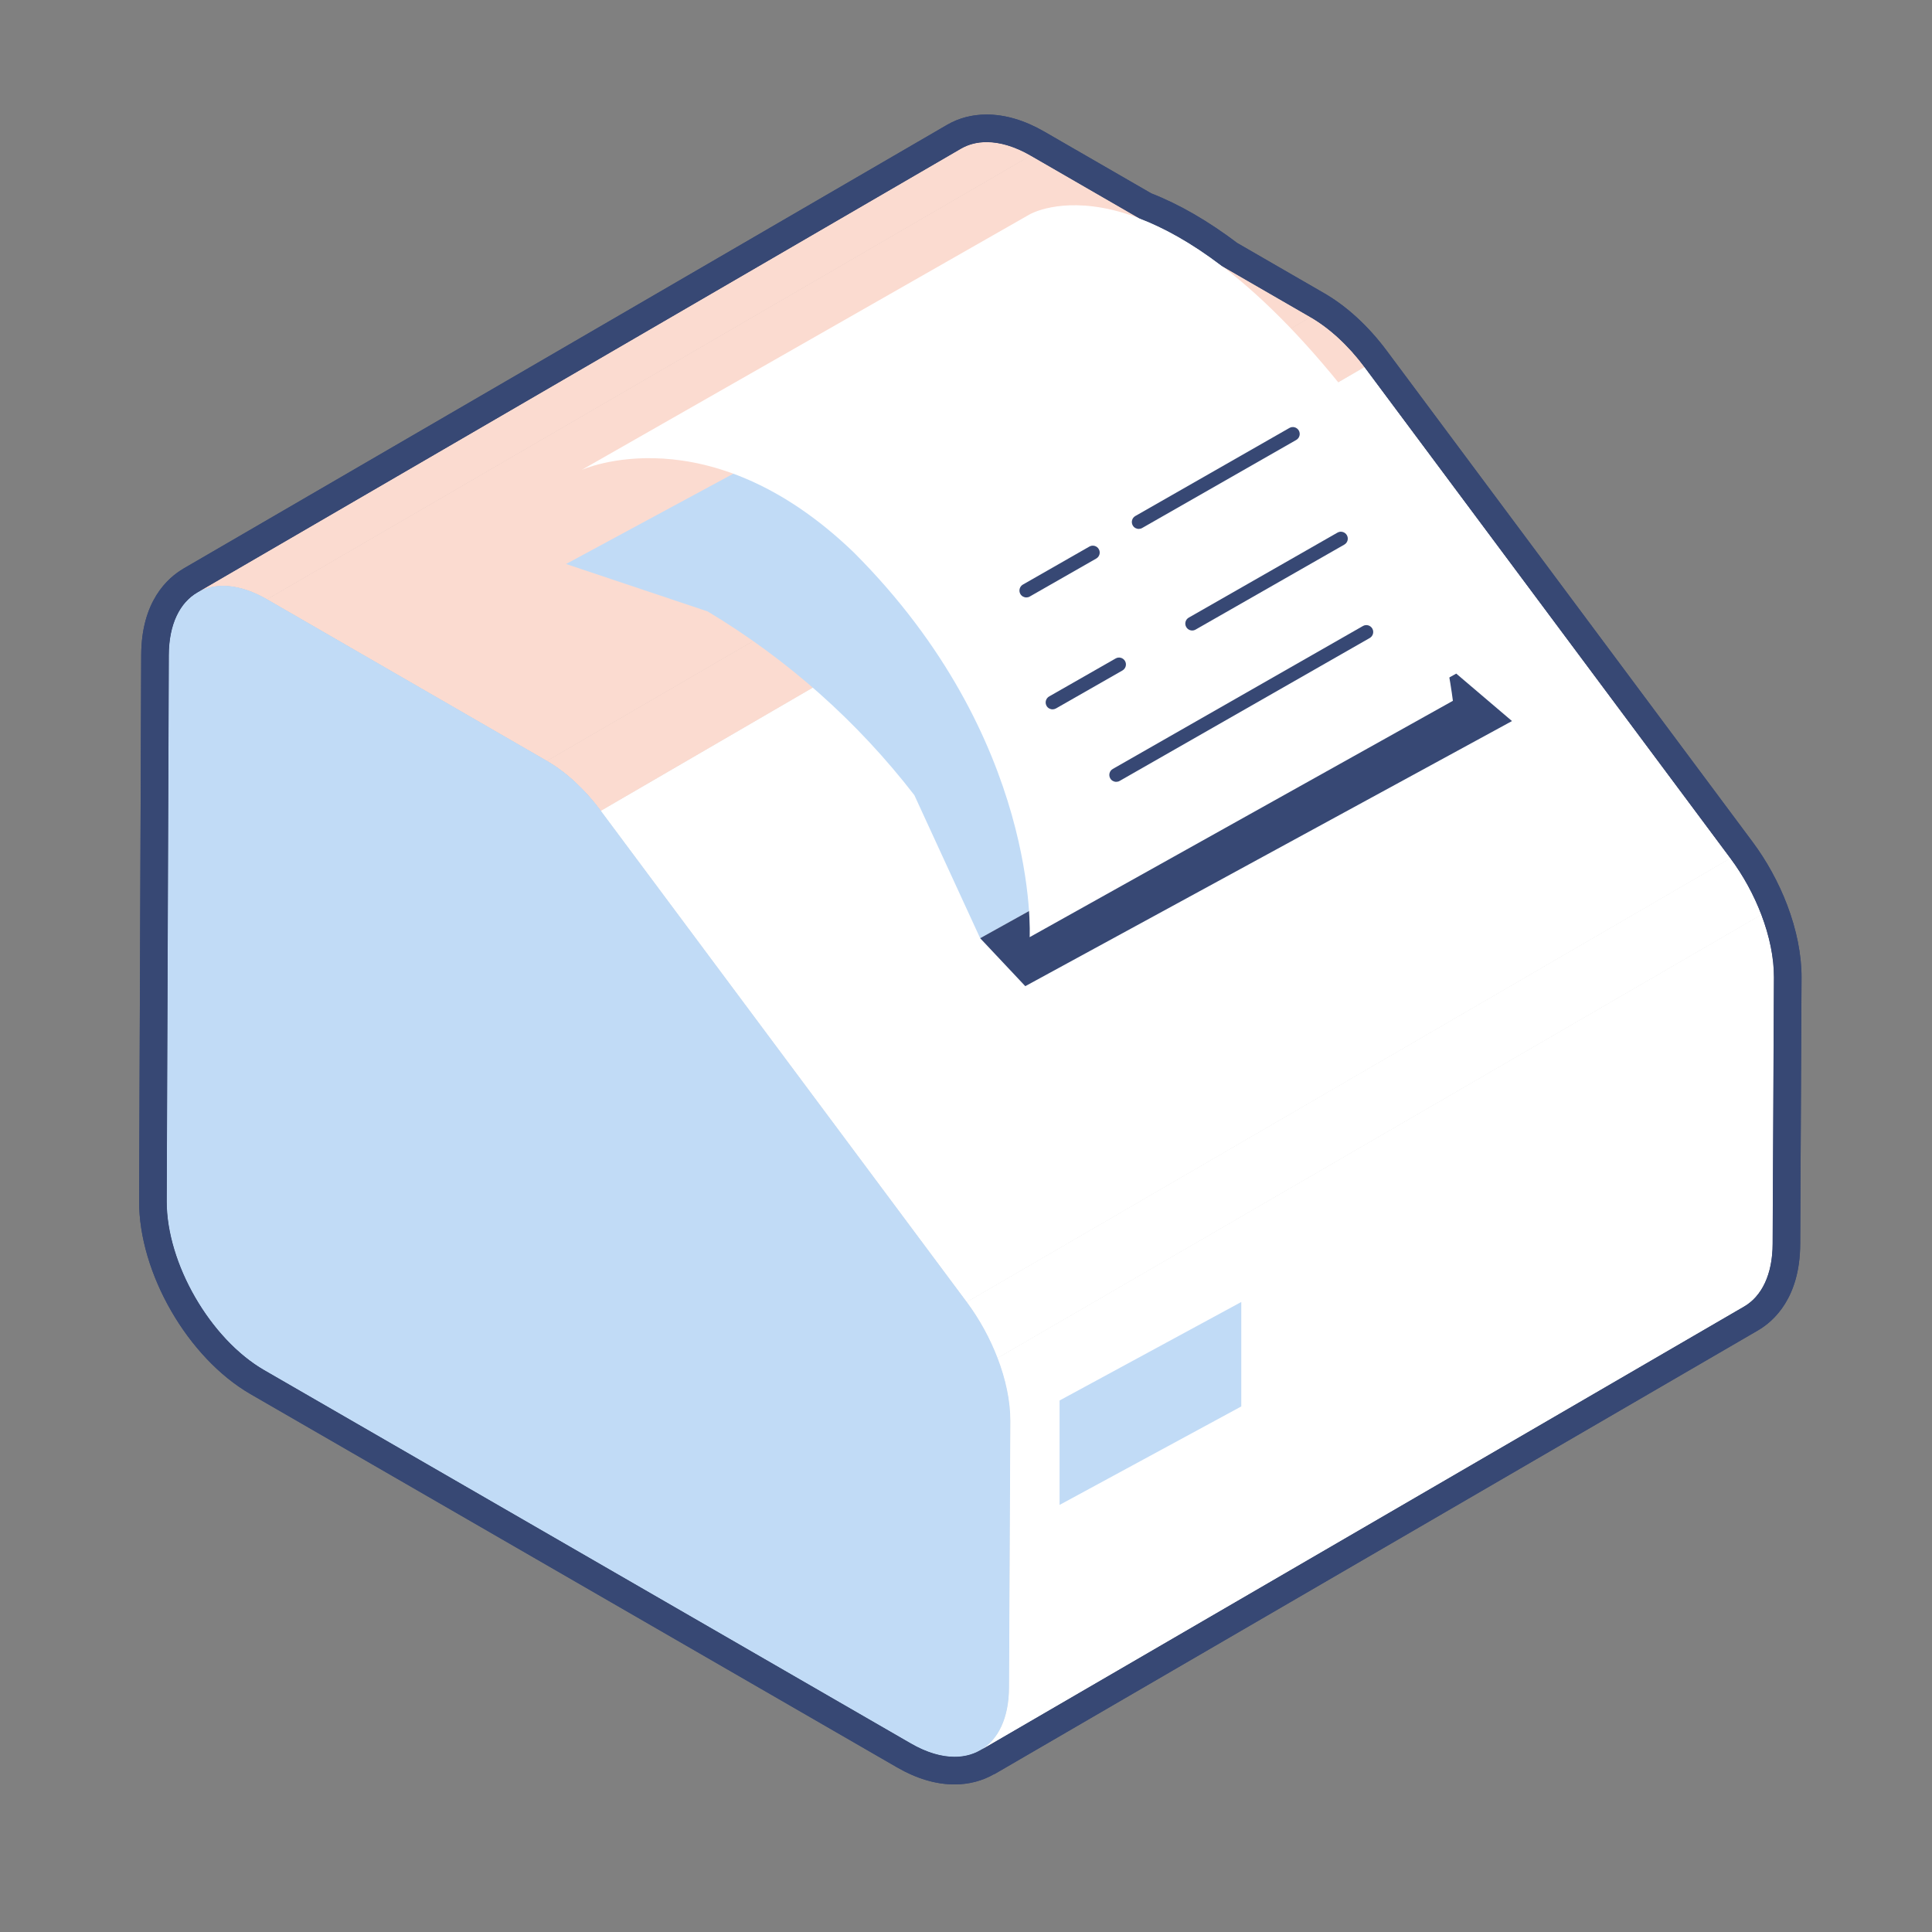 <svg width="64" height="64" viewBox="0 0 64 64" fill="none" xmlns="http://www.w3.org/2000/svg">
<rect x="0" y="0" width="64" height="64" fill="#808080" stroke="none"/>
<path d="M6.537 19.626L31.831 4.927C32.421 4.584 33.238 4.633 34.14 5.154L8.846 19.853C7.944 19.332 7.127 19.283 6.537 19.626Z" fill="#FBDBD0"/>
<path d="M8.846 19.853L34.14 5.154L43.411 10.507L18.118 25.206L8.846 19.853Z" fill="#FBDBD0"/>
<path d="M18.118 25.206L43.411 10.507C44.048 10.875 44.671 11.45 45.201 12.161L19.907 26.86C19.377 26.148 18.755 25.573 18.118 25.206Z" fill="#FBDBD0"/>
<path d="M18.118 25.206C18.755 25.574 19.377 26.148 19.907 26.86L32.027 43.13C32.931 44.343 33.474 45.823 33.47 47.073L33.426 55.9C33.421 57.958 31.964 58.788 30.173 57.754L8.755 45.389C6.964 44.355 5.517 41.848 5.523 39.79L5.592 21.704C5.598 19.646 7.055 18.819 8.846 19.853L18.118 25.206Z" fill="#C1DBF6"/>
<path d="M58.346 30.3L33.047 44.985C33.32 45.697 33.472 46.416 33.47 47.073L33.426 55.9C33.423 56.923 33.063 57.642 32.48 57.98L57.774 43.281C58.356 42.943 58.717 42.224 58.72 41.201L58.763 32.374C58.765 31.722 58.615 31.007 58.346 30.3Z" fill="white"/>
<path d="M19.907 26.86L32.027 43.13L57.32 28.431L45.201 12.161L19.907 26.86Z" fill="white"/>
<path d="M57.32 28.431L32.027 43.13C32.456 43.706 32.8 44.342 33.047 44.985L58.346 30.3C58.099 29.652 57.753 29.011 57.32 28.431Z" fill="white"/>
<path d="M32.469 31.079L30.289 26.34C28.406 23.902 26.083 21.838 23.441 20.254L18.752 18.683L31.659 11.715L40.274 15.834L46.521 23.27L32.469 31.079Z" fill="#C1DBF6"/>
<path d="M50.087 23.886L33.964 32.668L32.469 31.079L48.24 22.314L50.087 23.886Z" fill="#374874"/>
<path d="M34.108 31.045C34.108 31.045 34.472 24.489 28.281 18.298C23.456 13.655 19.268 15.567 19.268 15.567L34.112 7.1C34.112 7.1 37.996 4.832 44.396 12.745C47.419 17.201 48.129 23.215 48.129 23.215L34.108 31.045Z" fill="white"/>
<path d="M45.261 20.936L36.976 25.671" stroke="#374874" stroke-width="2" stroke-linecap="round" stroke-linejoin="round"/>
<path d="M44.419 17.843L39.493 20.657" stroke="#374874" stroke-width="2" stroke-linecap="round" stroke-linejoin="round"/>
<path d="M42.826 14.376L37.722 17.292" stroke="#374874" stroke-width="2" stroke-linecap="round" stroke-linejoin="round"/>
<path d="M36.201 18.305L33.999 19.563" stroke="#374874" stroke-width="2" stroke-linecap="round" stroke-linejoin="round"/>
<path d="M37.069 22.011L34.868 23.269" stroke="#374874" stroke-width="2" stroke-linecap="round" stroke-linejoin="round"/>
<path d="M32.683 4.708C33.121 4.708 33.616 4.852 34.14 5.154L37.742 7.234C38.538 7.537 39.452 8.031 40.478 8.813L43.411 10.507C44.048 10.875 44.671 11.45 45.201 12.161L57.32 28.431C57.753 29.011 58.099 29.652 58.346 30.3C58.615 31.007 58.765 31.722 58.764 32.374L58.72 41.201C58.717 42.224 58.356 42.943 57.774 43.281L32.481 57.98C32.516 57.959 32.548 57.933 32.583 57.909C32.311 58.097 31.986 58.197 31.621 58.197C31.185 58.197 30.694 58.055 30.173 57.754L8.755 45.389C6.964 44.355 5.517 41.848 5.523 39.79L5.593 21.704C5.596 20.679 5.959 19.959 6.544 19.623C6.542 19.624 6.54 19.625 6.538 19.626L31.831 4.927C32.078 4.783 32.366 4.708 32.683 4.708ZM32.683 3.794C32.204 3.794 31.762 3.909 31.371 4.137L6.078 18.835L6.078 18.836C5.553 19.142 4.683 19.917 4.678 21.702L4.609 39.786C4.602 42.174 6.223 44.982 8.298 46.181L29.716 58.546C30.365 58.921 31.006 59.111 31.621 59.111C32.097 59.111 32.548 58.992 32.937 58.766L32.94 58.771L58.233 44.072C58.754 43.769 59.629 42.994 59.634 41.204L59.678 32.379C59.68 31.631 59.515 30.8 59.2 29.974C58.919 29.237 58.523 28.514 58.053 27.885L45.934 11.614C45.329 10.803 44.614 10.146 43.868 9.715L40.985 8.05C40.021 7.321 39.064 6.768 38.138 6.406L34.597 4.362C33.944 3.985 33.3 3.794 32.683 3.794Z" fill="#374874"/>
<path d="M41.119 46.59L35.1 49.852V46.393L41.119 43.13V46.59Z" fill="#C1DBF6"/>
<path d="M6.537 19.626L31.831 4.927C32.421 4.584 33.238 4.633 34.14 5.154L8.846 19.853C7.944 19.332 7.127 19.283 6.537 19.626Z" fill="#FBDBD0"/>
<path d="M8.846 19.853L34.14 5.154L43.411 10.507L18.118 25.206L8.846 19.853Z" fill="#FBDBD0"/>
<path d="M18.118 25.206L43.411 10.507C44.048 10.875 44.671 11.45 45.201 12.161L19.907 26.86C19.377 26.148 18.755 25.573 18.118 25.206Z" fill="#FBDBD0"/>
<path d="M18.118 25.206C18.755 25.574 19.377 26.148 19.907 26.86L32.027 43.13C32.931 44.343 33.474 45.823 33.47 47.073L33.426 55.9C33.421 57.958 31.964 58.788 30.173 57.754L8.755 45.389C6.964 44.355 5.517 41.848 5.523 39.79L5.592 21.704C5.598 19.646 7.055 18.819 8.846 19.853L18.118 25.206Z" fill="#C1DBF6"/>
<path d="M58.346 30.3L33.047 44.985C33.32 45.697 33.472 46.416 33.47 47.073L33.427 55.9C33.424 56.923 33.063 57.642 32.481 57.98L57.774 43.281C58.356 42.943 58.717 42.224 58.72 41.201L58.763 32.374C58.765 31.722 58.615 31.007 58.346 30.3Z" fill="white"/>
<path d="M19.907 26.86L32.027 43.13L57.32 28.431L45.201 12.161L19.907 26.86Z" fill="white"/>
<path d="M57.32 28.431L32.027 43.13C32.456 43.706 32.8 44.342 33.047 44.985L58.346 30.3C58.099 29.652 57.753 29.011 57.32 28.431Z" fill="white"/>
<path d="M32.469 31.079L30.289 26.34C28.406 23.902 26.083 21.838 23.441 20.254L18.752 18.683L31.659 11.715L40.274 15.834L46.521 23.27L32.469 31.079Z" fill="#C1DBF6"/>
<path d="M50.087 23.886L33.964 32.668L32.469 31.079L48.24 22.314L50.087 23.886Z" fill="#374874"/>
<path d="M34.108 31.045C34.108 31.045 34.472 24.489 28.281 18.298C23.456 13.655 19.268 15.567 19.268 15.567L34.112 7.1C34.112 7.1 37.996 4.832 44.396 12.745C47.419 17.201 48.129 23.215 48.129 23.215L34.108 31.045Z" fill="white"/>
<path d="M36.976 25.899C36.897 25.899 36.82 25.858 36.778 25.784C36.715 25.674 36.753 25.535 36.863 25.472L45.148 20.738C45.257 20.674 45.397 20.713 45.46 20.823C45.522 20.932 45.484 21.072 45.374 21.135L37.09 25.869C37.054 25.89 37.015 25.899 36.976 25.899Z" fill="#374874"/>
<path d="M39.493 20.886C39.414 20.886 39.337 20.844 39.295 20.77C39.232 20.661 39.27 20.521 39.38 20.459L44.305 17.644C44.415 17.581 44.554 17.62 44.617 17.729C44.68 17.839 44.642 17.978 44.532 18.041L39.607 20.855C39.571 20.876 39.532 20.886 39.493 20.886Z" fill="#374874"/>
<path d="M37.722 17.521C37.643 17.521 37.566 17.48 37.524 17.406C37.461 17.296 37.499 17.157 37.609 17.094L42.713 14.177C42.822 14.114 42.962 14.152 43.025 14.262C43.087 14.372 43.049 14.511 42.94 14.574L37.835 17.491C37.8 17.511 37.761 17.521 37.722 17.521Z" fill="#374874"/>
<path d="M33.999 19.791C33.92 19.791 33.843 19.75 33.8 19.676C33.738 19.567 33.776 19.427 33.886 19.364L36.087 18.106C36.197 18.043 36.336 18.081 36.399 18.191C36.462 18.301 36.424 18.44 36.314 18.503L34.112 19.761C34.077 19.782 34.038 19.791 33.999 19.791Z" fill="#374874"/>
<path d="M34.868 23.498C34.788 23.498 34.711 23.457 34.669 23.383C34.606 23.273 34.645 23.134 34.754 23.071L36.956 21.813C37.065 21.749 37.205 21.788 37.268 21.898C37.331 22.007 37.292 22.147 37.183 22.21L34.981 23.468C34.945 23.488 34.906 23.498 34.868 23.498Z" fill="#374874"/>
<path d="M32.683 4.708C33.121 4.708 33.616 4.852 34.14 5.154L37.742 7.234C38.537 7.537 39.452 8.031 40.478 8.813L43.411 10.507C44.048 10.875 44.671 11.45 45.201 12.161L57.32 28.431C57.752 29.011 58.099 29.652 58.346 30.3C58.615 31.007 58.765 31.722 58.763 32.374L58.72 41.201C58.717 42.224 58.356 42.943 57.774 43.281L32.48 57.98C32.516 57.959 32.548 57.933 32.582 57.909C32.311 58.097 31.986 58.197 31.621 58.197C31.185 58.197 30.693 58.055 30.173 57.754L8.755 45.389C6.964 44.355 5.517 41.848 5.523 39.79L5.593 21.704C5.595 20.679 5.959 19.959 6.544 19.623C6.542 19.624 6.54 19.625 6.537 19.626L31.831 4.927C32.078 4.783 32.366 4.708 32.683 4.708ZM32.683 3.794C32.204 3.794 31.762 3.909 31.371 4.137L6.078 18.835L6.078 18.836C5.553 19.142 4.683 19.917 4.678 21.702L4.608 39.786C4.602 42.174 6.222 44.982 8.298 46.181L29.715 58.546C30.365 58.921 31.006 59.111 31.621 59.111C32.097 59.111 32.548 58.992 32.937 58.766L32.94 58.771L58.233 44.072C58.754 43.769 59.629 42.994 59.634 41.204L59.678 32.379C59.68 31.631 59.515 30.8 59.2 29.974C58.919 29.237 58.523 28.514 58.053 27.885L45.934 11.614C45.329 10.803 44.614 10.146 43.868 9.715L40.985 8.05C40.021 7.321 39.064 6.768 38.138 6.406L34.597 4.362C33.944 3.985 33.3 3.794 32.683 3.794Z" fill="#374874"/>
<path d="M41.119 46.59L35.1 49.852V46.393L41.119 43.13V46.59Z" fill="#C1DBF6"/>
</svg>
